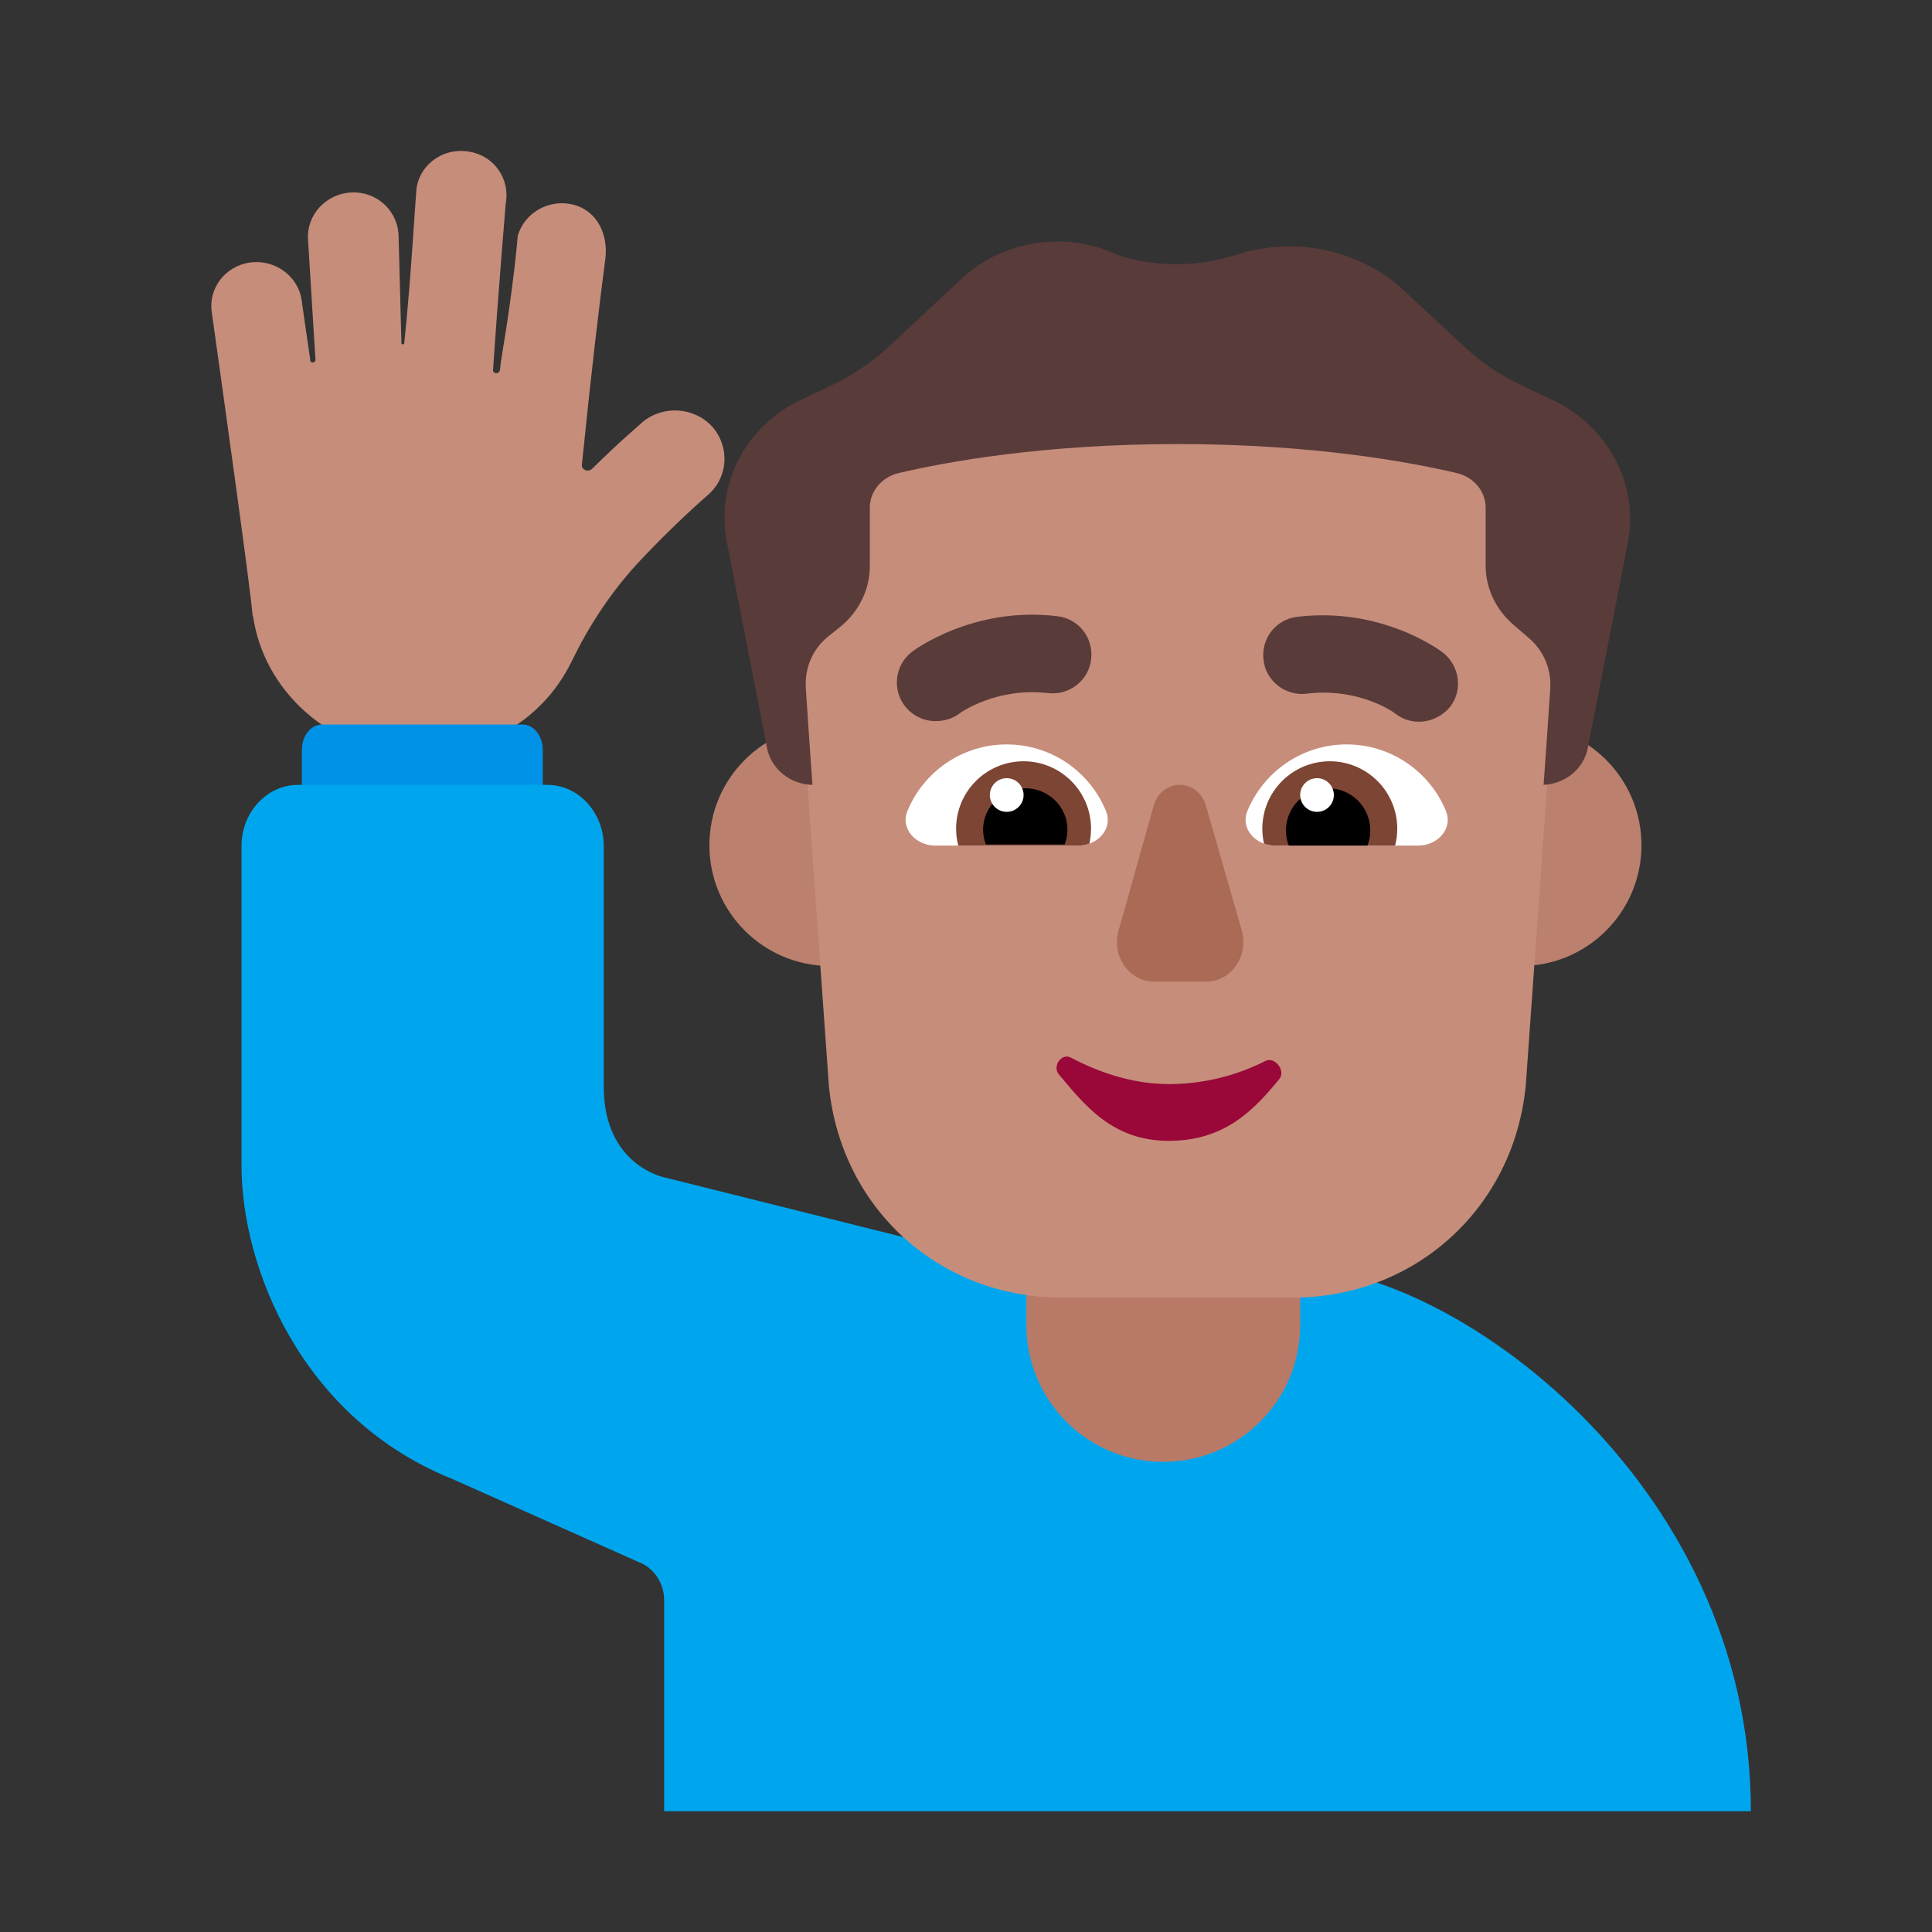 <svg width="1024" height="1024" viewBox="0 0 32 32" fill="none" xmlns="http://www.w3.org/2000/svg">
<rect x="0" y="0" width="32" height="32" fill="#333333" stroke="none"/>
<path d="M9.467 10.958C9.743 10.387 10.084 9.863 10.511 9.384C11.138 8.703 11.707 8.215 11.717 8.205C12.058 7.92 12.096 7.414 11.802 7.073C11.508 6.742 10.986 6.705 10.644 6.99C10.616 7.018 10.264 7.312 9.809 7.763C9.743 7.828 9.629 7.782 9.638 7.699C9.79 6.189 9.923 5.075 10.027 4.283C10.075 3.887 9.894 3.491 9.496 3.39C9.097 3.289 8.689 3.519 8.575 3.906C8.575 3.943 8.499 4.78 8.328 5.793C8.309 5.904 8.29 6.023 8.281 6.134C8.272 6.161 8.243 6.189 8.205 6.18C8.177 6.171 8.158 6.143 8.167 6.125C8.262 4.698 8.376 3.399 8.376 3.372C8.452 2.976 8.196 2.589 7.787 2.515C7.379 2.433 6.981 2.69 6.905 3.086C6.886 3.142 6.819 4.504 6.696 5.683C6.696 5.71 6.649 5.71 6.649 5.683L6.601 3.878C6.573 3.473 6.231 3.169 5.823 3.188C5.396 3.206 5.073 3.565 5.102 3.97L5.225 5.959C5.225 6.014 5.14 6.023 5.14 5.968C5.054 5.388 4.997 4.983 4.997 4.974C4.94 4.578 4.561 4.292 4.143 4.348C3.735 4.403 3.45 4.771 3.507 5.167C3.754 6.926 4.153 9.798 4.181 10.166C4.181 10.185 4.181 10.194 4.191 10.203C4.276 10.793 4.57 11.354 5.054 11.787C6.174 12.79 7.939 12.726 8.983 11.649C9.183 11.446 9.344 11.207 9.467 10.958Z" fill="#C68D7B"/>
<path d="M9 14H5V12.422C5 12.181 5.154 12 5.337 12H8.654C8.846 12 8.99 12.193 8.99 12.422V14H9Z" fill="#0092E7"/>
<path d="M21.5 21C24 21 29 24.5 29 30H11V26.5C11 26.223 10.83 25.967 10.584 25.875L7.5 24.5C5 23.5 4 21 4 19.302V14.014C4 13.451 4.425 13 4.935 13L9.065 13C9.584 13 10 13.461 10 14.014V18C10 19.302 11 19.5 11 19.5L17 21H21.5Z" fill="#00A6ED"/>
<path d="M19.267 24.213C18.015 24.213 17 23.198 17 21.946V19.267C17 18.015 18.015 17 19.267 17C20.519 17 21.535 18.015 21.535 19.267V21.946C21.535 23.198 20.519 24.213 19.267 24.213Z" fill="#B87A66"/>
<path d="M15.75 14C15.75 15.105 14.855 16 13.75 16C12.645 16 11.75 15.105 11.75 14C11.75 12.895 12.645 12 13.75 12C14.855 12 15.75 12.895 15.75 14Z" fill="#BB806E"/>
<path d="M27.188 14C27.188 15.105 26.293 16 25.188 16C24.084 16 23.188 15.105 23.188 14C23.188 12.895 24.084 12 25.188 12C26.293 12 27.188 12.895 27.188 14Z" fill="#BB806E"/>
<path d="M18.985 5.447C15.659 5.447 13.032 8.21 13.264 11.459L13.729 17.985C13.931 20.036 15.579 21.492 17.58 21.492H21.42C23.421 21.492 25.069 20.026 25.271 17.985L25.736 11.459C25.968 8.21 23.34 5.447 20.015 5.447H18.985V5.447Z" fill="#C68D7B"/>
<path d="M25.707 6.621L25.207 6.386C24.847 6.216 24.527 6 24.247 5.736L23.267 4.824C22.537 4.137 21.447 3.902 20.467 4.222C19.837 4.429 19.147 4.429 18.507 4.222C17.647 3.817 16.607 3.977 15.927 4.617L14.727 5.736C14.447 6 14.117 6.216 13.767 6.386L13.267 6.621C12.356 7.054 11.856 8.004 12.036 8.964L12.706 12.398C12.776 12.737 13.086 12.991 13.457 13C13.457 13 13.386 12.021 13.347 11.391C13.326 11.071 13.457 10.751 13.716 10.544L13.937 10.366C14.237 10.111 14.407 9.754 14.407 9.378V8.408C14.407 8.136 14.607 7.9 14.887 7.835C15.647 7.656 17.257 7.355 19.507 7.355C21.757 7.355 23.367 7.656 24.127 7.835C24.407 7.9 24.607 8.136 24.607 8.408V9.368C24.607 9.745 24.777 10.102 25.077 10.356L25.307 10.554C25.567 10.77 25.698 11.081 25.677 11.41C25.637 12.031 25.567 13 25.567 13C25.927 12.981 26.227 12.737 26.297 12.398L26.968 8.964C27.138 8.004 26.628 7.054 25.707 6.621Z" fill="#593B39"/>
<path d="M14.982 11.688C15.111 11.855 15.298 11.944 15.496 11.944C15.634 11.944 15.772 11.905 15.881 11.826C15.901 11.806 16.493 11.381 17.362 11.48C17.708 11.52 18.034 11.273 18.073 10.917C18.113 10.562 17.866 10.246 17.51 10.206C16.118 10.038 15.14 10.769 15.101 10.799C14.824 11.016 14.775 11.411 14.982 11.688Z" fill="#593B39"/>
<path d="M23.119 11.826C23.238 11.915 23.366 11.954 23.504 11.954C23.692 11.954 23.889 11.865 24.018 11.707C24.235 11.431 24.176 11.026 23.899 10.809C23.853 10.774 22.887 10.049 21.49 10.216C21.134 10.256 20.887 10.572 20.927 10.927C20.966 11.283 21.292 11.53 21.638 11.49C22.497 11.382 23.09 11.796 23.119 11.826Z" fill="#593B39"/>
<path d="M19.109 13.343L18.529 15.406C18.404 15.826 18.7 16.258 19.109 16.258H19.985C20.395 16.258 20.691 15.826 20.566 15.406L19.974 13.343C19.837 12.886 19.246 12.886 19.109 13.343Z" fill="#AB6A55"/>
<path d="M19.36 17.956C18.73 17.956 18.16 17.741 17.736 17.517C17.584 17.437 17.423 17.659 17.54 17.798C17.974 18.315 18.431 18.896 19.36 18.896C20.289 18.896 20.77 18.382 21.187 17.876C21.305 17.734 21.113 17.495 20.959 17.573C20.554 17.778 20.01 17.956 19.36 17.956Z" fill="#990838"/>
<path d="M17.857 14.006C18.178 14.006 18.44 13.729 18.318 13.432C18.053 12.786 17.417 12.33 16.674 12.33C15.932 12.33 15.296 12.786 15.03 13.432C14.909 13.729 15.171 14.006 15.492 14.006H17.857Z" fill="white"/>
<path d="M21.122 14.006C20.801 14.006 20.539 13.729 20.661 13.432C20.927 12.786 21.562 12.33 22.305 12.33C23.047 12.33 23.683 12.786 23.949 13.432C24.07 13.729 23.808 14.006 23.488 14.006H21.122Z" fill="white"/>
<path d="M15.836 13.726C15.836 13.823 15.849 13.916 15.872 14.006H17.857C17.922 14.006 17.985 13.994 18.043 13.973C18.061 13.894 18.071 13.811 18.071 13.726C18.071 13.109 17.57 12.609 16.953 12.609C16.337 12.609 15.836 13.109 15.836 13.726Z" fill="#7D4533"/>
<path d="M23.143 13.726C23.143 13.823 23.13 13.916 23.107 14.006H21.122C21.057 14.006 20.994 13.994 20.936 13.973C20.918 13.894 20.908 13.811 20.908 13.726C20.908 13.109 21.409 12.609 22.026 12.609C22.642 12.609 23.143 13.109 23.143 13.726Z" fill="#7D4533"/>
<path d="M16.283 13.741C16.283 13.828 16.3 13.911 16.33 13.987H17.633C17.663 13.911 17.68 13.828 17.68 13.741C17.68 13.363 17.367 13.056 16.982 13.056C16.596 13.056 16.283 13.363 16.283 13.741Z" fill="black"/>
<path d="M22.696 13.754C22.696 13.843 22.679 13.928 22.649 14.006H21.346C21.316 13.928 21.299 13.843 21.299 13.754C21.299 13.369 21.612 13.056 21.998 13.056C22.383 13.056 22.696 13.369 22.696 13.754Z" fill="black"/>
<path d="M16.954 13.168C16.954 13.322 16.828 13.447 16.674 13.447C16.52 13.447 16.395 13.322 16.395 13.168C16.395 13.014 16.52 12.889 16.674 12.889C16.828 12.889 16.954 13.014 16.954 13.168Z" fill="white"/>
<path d="M21.535 13.168C21.535 13.322 21.66 13.447 21.814 13.447C21.968 13.447 22.093 13.322 22.093 13.168C22.093 13.014 21.968 12.889 21.814 12.889C21.66 12.889 21.535 13.014 21.535 13.168Z" fill="white"/>
</svg>
